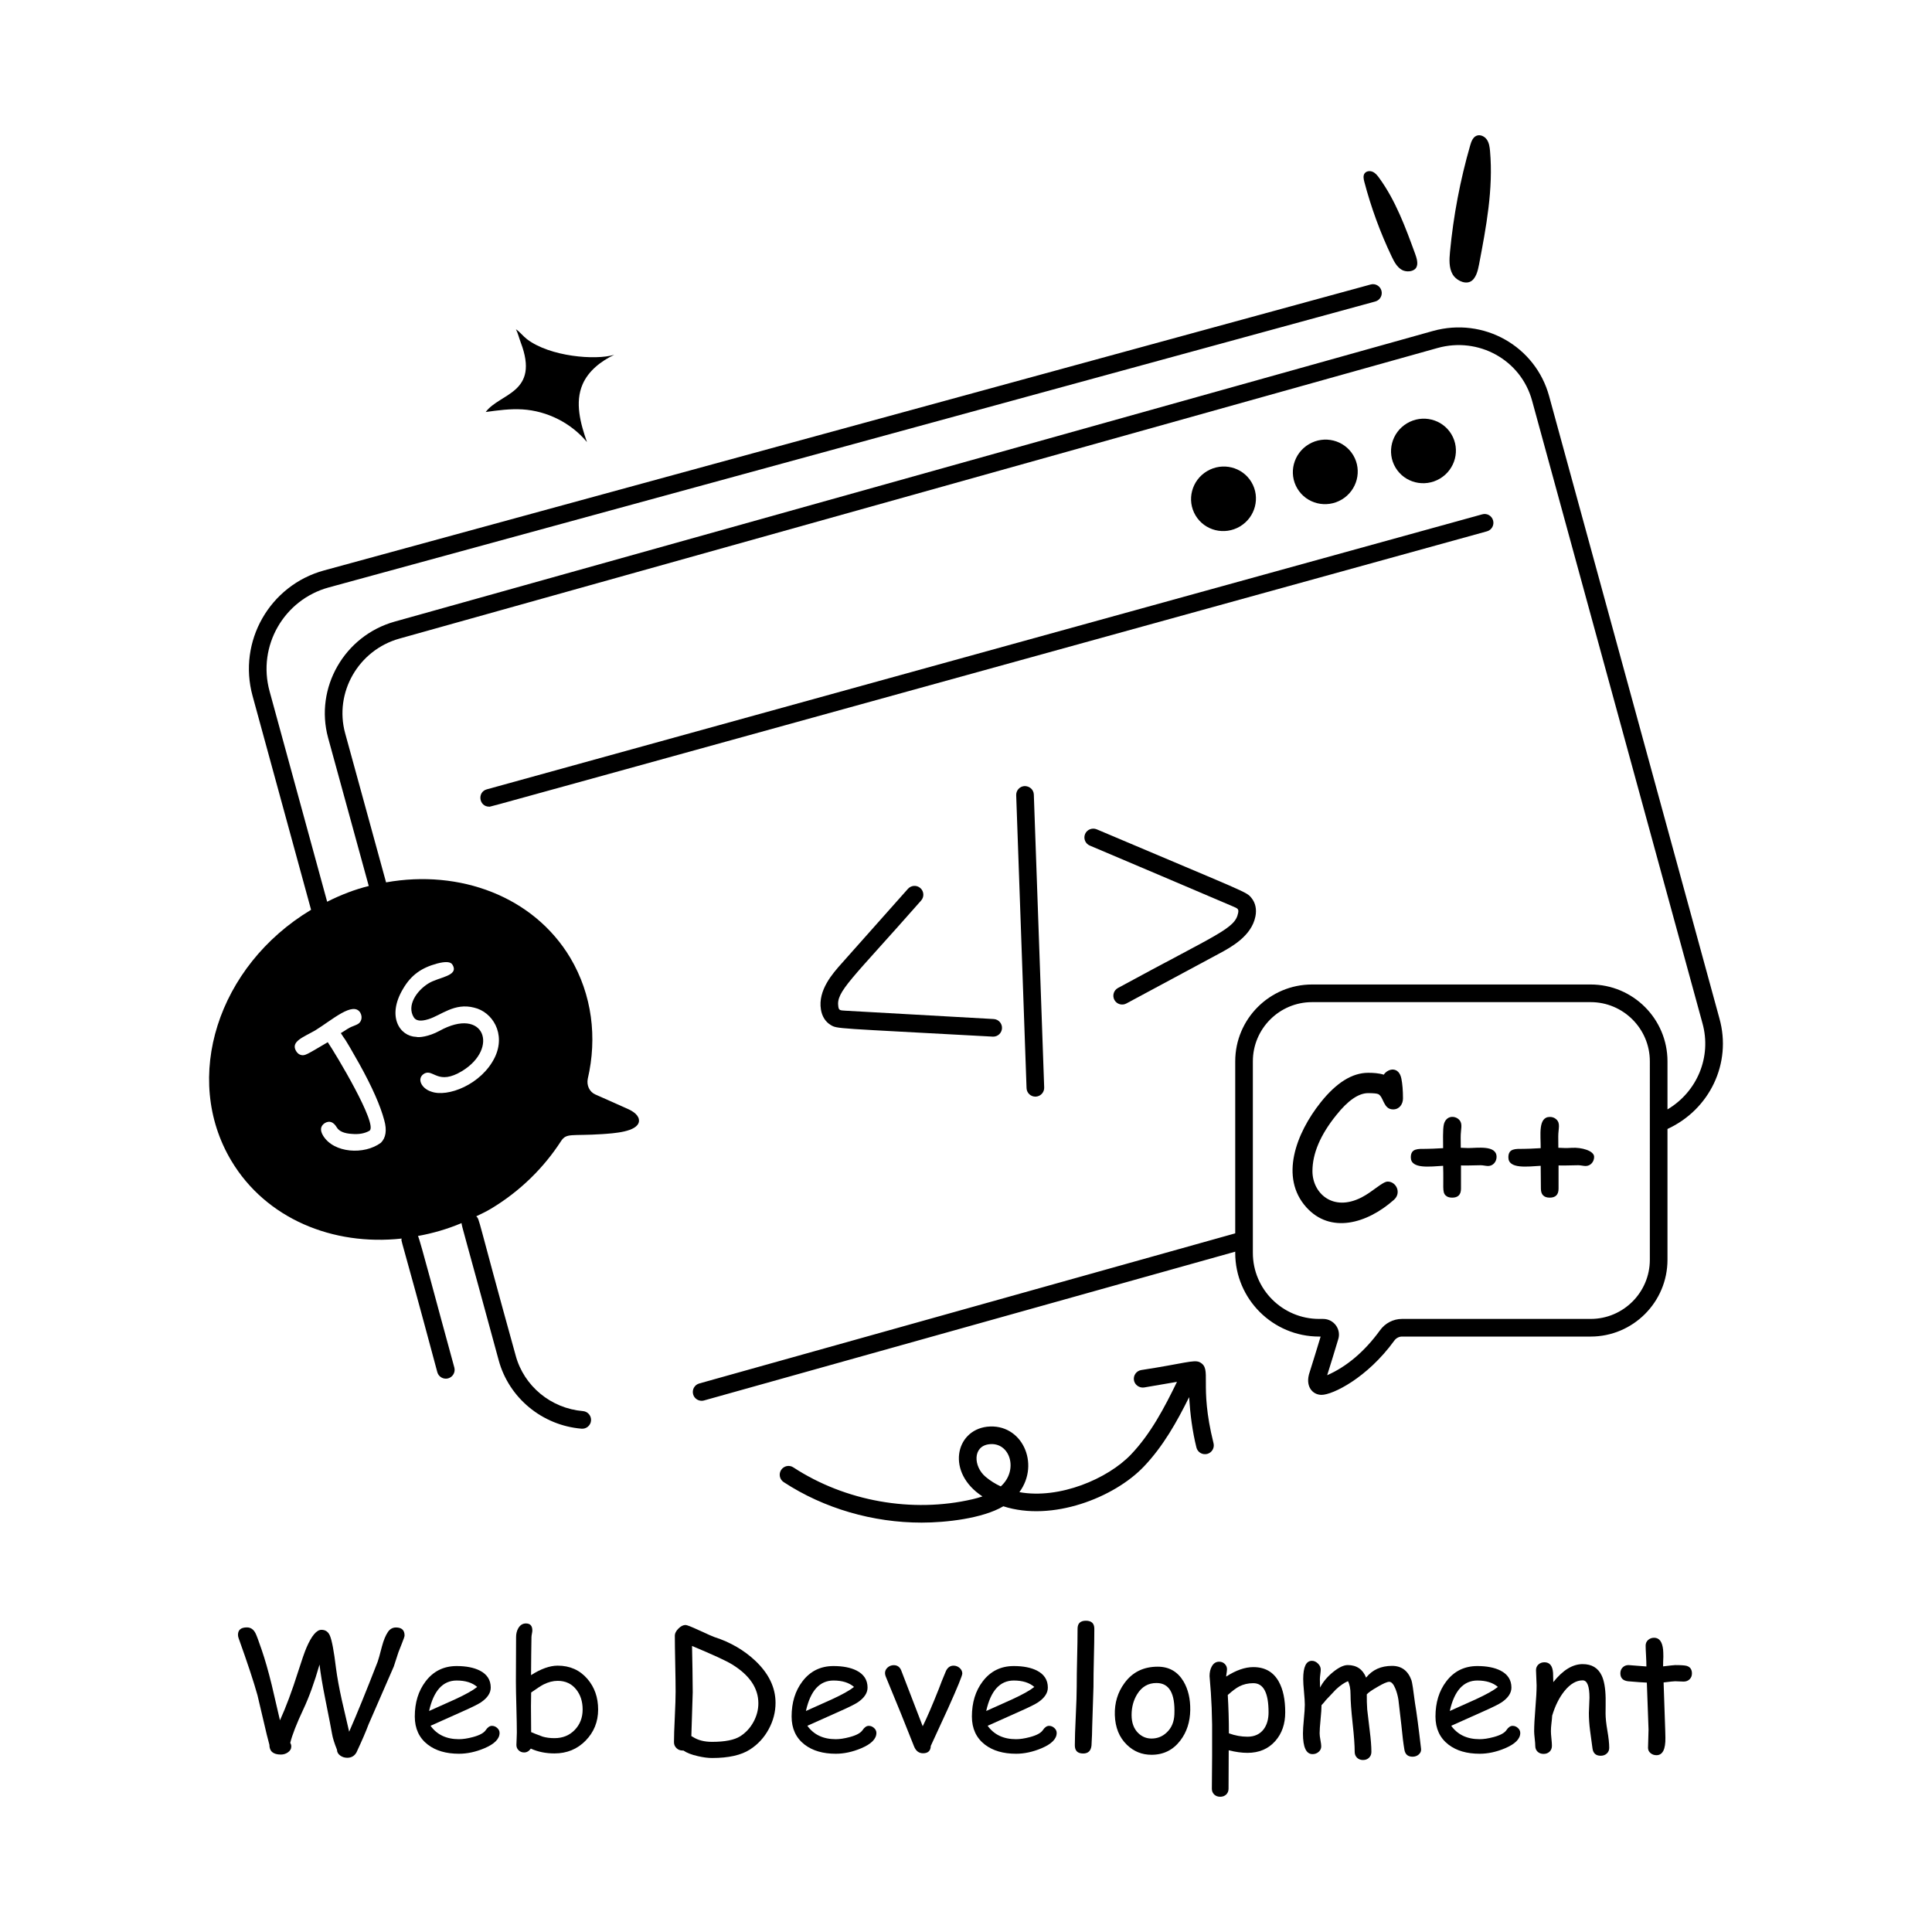 <?xml version="1.0" encoding="utf-8"?>
<!-- Generator: Adobe Illustrator 27.5.0, SVG Export Plug-In . SVG Version: 6.00 Build 0)  -->
<svg version="1.1" id="Layer_1" xmlns="http://www.w3.org/2000/svg" xmlns:xlink="http://www.w3.org/1999/xlink" x="0px" y="0px"
	 viewBox="0 0 5000 5000" style="enable-background:new 0 0 5000 5000;" xml:space="preserve">
<g id="Web_Development_2_">
	<path d="M1589.518,918.244c-48.644,14.628-166.323,4.732-225.477-40.279c-10.263-7.8-18.216-18.691-28.791-25.882
		c5.52,11.143,7.96,22.502,12.384,34.128c50.086,131.686-54.053,130.797-90.632,180.061c31.591-4.353,63.443-8.729,95.212-6.745
		c64.23,4.026,126.02,35.317,166.815,84.489c-16.871-48.206-31.703-102.184-11.292-149.387
		C1522.822,959.749,1555.123,934.751,1589.518,918.244z"/>
	<path d="M1265.958,2087.637c6.104,0-108.237,30.441,2582.275-712.577c12.124-3.328,19.256-15.927,15.898-28.051
		c-3.328-12.124-15.69-19.434-28.081-15.927l-2576.184,711.745C1234.421,2049.811,1239.501,2087.637,1265.958,2087.637z"/>
	<path d="M3726.503,1238.636c39.975-23.772,53.328-75.084,29.823-114.613c-23.505-39.536-74.965-52.322-114.939-28.557
		c-39.975,23.772-53.328,75.084-29.823,114.613C3635.069,1249.616,3686.528,1262.401,3726.503,1238.636z"/>
	<path d="M3472.41,1292.823c39.975-23.772,53.324-75.091,29.819-114.62c-23.505-39.536-74.965-52.322-114.939-28.549
		c-39.975,23.765-53.324,75.076-29.823,114.613C3380.972,1303.802,3432.431,1316.58,3472.41,1292.823z"/>
	<path d="M3208.975,1362.468c39.975-23.765,53.328-75.084,29.823-114.62c-23.505-39.536-74.965-52.314-114.939-28.549
		c-39.975,23.765-53.328,75.084-29.823,114.62C3117.54,1373.456,3169,1386.233,3208.975,1362.468z"/>
	<path d="M3821.095,351.362c-9.424,3.997-13.376,14.962-16.202,24.746c-25.971,90.023-43.5,182.379-52.284,275.47
		c-1.879,19.924-3.079,41.253,6.827,58.554c7.581,13.253,28.43,25.57,44.239,19.375c16.202-6.337,21.306-30.54,24.133-45.353
		c18.461-96.731,37.007-194.941,28.416-292.764c-0.914-10.385-2.284-21.187-8.086-29.819
		C3842.338,352.93,3830.779,347.261,3821.095,351.362z"/>
	<path d="M3552.939,444.817c-6.987-3.284-16.533-2.533-21.172,3.699c-4.517,6.062-2.89,14.471-0.984,21.722
		c17.51,66.696,41.304,131.691,70.975,193.871c6.352,13.313,13.673,27.257,26.573,34.485c9.873,5.534,27.884,5.505,35.655-4.346
		c7.964-10.081,2.054-27.308-1.753-37.739c-24.861-68.115-50.227-137.196-92.813-195.855
		C3564.899,454.423,3559.926,448.108,3552.939,444.817z"/>
	<path d="M3581.076,2781.271c-12.14-4-27.463-4.873-40.25-4.873c-41.252,0-82.115,25.421-122.699,76.242
		c-64.375,80.694-106.698,194.575-37.445,271.711c61.974,68.929,156.389,43.209,226.814-19.256
		c20.121-17.896,6.066-47.188-16.121-47.188c-13.38,0-38.681,26.139-67.788,41.03c-74.559,38.114-127.011-11.365-127.011-67.952
		c0-45.68,20.545-94.05,61.63-144.982c30.228-38.006,57.767-56.979,82.62-56.979c14.163,0,23.063,0.951,26.647,2.793
		c14.039,8.159,12.495,39.299,38.006,39.299c16.363,0,25.414-13.819,25.414-28.497c0-20.207-1.4-37.219-4.142-51.051
		C3620.473,2759.848,3592.869,2764.064,3581.076,2781.271z"/>
	<path d="M3799.715,2971.138l-19.256-0.728c0.045-28.335-0.877-27.538,0.672-43.652c1.202-12.339,2.641-21.96-5.932-29.894
		c-10.707-9.786-32.004-10.283-38.344,12.198c-3.505,13.884-1.922,47.191-2.073,62.358c-20.652,1.174-35.321,1.798-43.827,1.798
		c-21.794,0-39.8-1.344-39.8,22.049c0,30.808,49.969,23.751,83.627,21.826c1.783,52.603-2.892,67.492,6.326,76.577
		c3.863,3.863,9.516,5.824,17.075,5.824c15.226,0,22.836-7.726,22.836-23.118v-60.285c10.723,0.538,17.302,0.136,51.274-0.498
		c5.624,0,13.509,2.006,18.754,2.006c13.034,0,22.053-11.204,22.053-23.616C3873.101,2962.896,3822.697,2971.138,3799.715,2971.138z
		"/>
	<path d="M4067.897,2970.529c-19.213,1.214-18.529,0.213-34.931-0.119l-0.223-29.27c0-20.557,6.433-33.661-5.037-44.276
		c-4.535-4.145-10.021-6.27-16.514-6.27c-31.417,0-23.572,47.566-23.903,80.826c-20.652,1.174-35.32,1.798-43.826,1.798
		c-21.794,0-39.8-1.344-39.8,22.049c0,30.808,49.97,23.751,83.627,21.826c0.058,6.128,0.619,65.41,0.561,59.282
		c0,15.416,7.881,23.118,22.84,23.118c15.225,0,22.836-7.726,22.836-23.118v-60.285c10.723,0.538,17.303,0.136,51.274-0.498
		c5.624,0,13.509,2.006,18.754,2.006c13.034,0,22.052-11.204,22.052-23.616C4125.608,2977.913,4092.421,2968.967,4067.897,2970.529z
		"/>
	<path d="M1039.492,3205.393c-1.27,10.581-7.909-28.174,92.27,345.732c2.764,10.163,11.975,16.819,22.019,16.819
		c1.961,0,3.982-0.238,6.002-0.772c12.154-3.328,19.315-15.868,16.017-28.052c-46.908-170.281-87.95-328.134-94.057-340.42
		c37.835-6.857,75.708-17.651,112.766-33.341c0.543,8.609,3.055,12.422,96.022,354.743
		c26.358,97.586,112.533,168.843,214.427,177.342c12.251,1.114,23.585-8.139,24.634-20.86c1.07-12.54-8.291-23.594-20.831-24.664
		c-82.817-6.894-152.827-64.661-174.192-143.763c-102.423-369.109-92.634-351.099-102.05-360.33
		c12.395-6.136,24.905-11.753,37.011-19.018c76.811-45.851,138.144-107.191,182.279-175.396
		c14.281-22.083,26.475-13.073,107.184-18.349c27.809-2.039,90.664-5.322,94.581-32.672c1.716-15.467-14.906-26.365-29.233-32.672
		c-27.513-12.607-55.601-24.649-83.69-37.256c-15.474-6.872-22.926-24.07-19.486-40.695
		c24.645-106.04,11.467-217.243-45.283-312.964c-95.316-159.044-285.878-229.307-476.74-195.223l-105.936-386.063
		c-28.735-105.252,34.351-215.14,140.614-244.856l2686.577-752.039c105.489-29.554,215.591,30.122,244.647,136.453l440.829,1610.817
		c24.5,87.572-13.948,177.899-90.454,223.238v-124.463c0-109.591-89.176-198.797-198.797-198.797h-721.075
		c-109.621,0-198.797,89.206-198.797,198.797v445.227l-1387.089,388.53c-12.154,3.387-19.226,15.987-15.839,28.17
		c2.823,10.044,12.005,16.641,21.99,16.641c2.021,0,4.101-0.297,6.151-0.832L3196.75,3239.32v3.179
		c0,119.397,97.407,216.507,217.131,216.507h3.922c-9.212,30.667-18.869,61.749-28.289,91.702
		c-12.864,36.392,6.838,59.193,30.666,59.193c28.808,0,118.24-43.799,188.248-140.376c4.635-6.478,12.243-10.519,19.82-10.519
		h488.374c109.621,0,198.797-89.146,198.797-198.737v-338.504c109.126-50.219,166.945-169.884,134.462-285.997l-440.799-1610.698
		c-35.213-128.808-168.88-205.363-300.988-168.427l-2686.576,752.039c-130.362,36.491-207.682,171.458-172.35,300.899
		l105.182,383.374c-36.439,9.004-72.361,22.896-107.682,40.71l-148.96-544.551c-32.375-117.717,37.706-237.438,153.124-268.866
		L3559.16,780.275c12.183-3.269,19.345-15.868,16.017-27.992c-3.298-12.183-15.987-19.493-28.021-15.987L838.827,1476.212
		c-140.929,38.385-223.93,184.025-185.127,324.969l151.356,553.362c-241.743,145.064-334.518,435.562-206.159,649.878
		C688.367,3153.725,860.817,3224.856,1039.492,3205.393z M4269.776,3260.27c0,84.392-68.702,153.094-153.154,153.094h-488.374
		c-22.376,0-43.682,11.054-56.875,29.537c-39.73,54.795-86.145,93.96-136.632,116.128c9.687-30.845,19.345-61.987,28.2-91.761
		c9.186-26.227-10.381-53.904-38.749-53.904h-10.311c-94.555,0-171.488-76.666-171.488-170.864v-495.833
		c0-84.451,68.702-153.154,153.154-153.154h721.075c84.452,0,153.154,68.702,153.154,153.154V3260.27z M1043.121,2559.044
		c21.235-36.376,48.219-54.461,87.698-65.329c21.785-5.743,35.54-5.171,40.127,2.867c18.173,29.728-35.888,31.787-62.481,48.711
		c-30.864,19.288-56.019,57.242-37.828,87.126c5.728,9.747,18.342,11.463,38.4,5.163c32.483-10.002,67.103-43.176,118.078-29.805
		c47.205,10.885,82.951,67.477,53.31,128.965c-34.437,70.287-122.513,104.021-164.509,88.27
		c-25.527-8.062-38.897-34.909-17.194-47.002c23.395-11.698,34.724,31.721,97.444-6.307c96.119-58.922,57.377-168.14-59.041-103.737
		c-27.8,15.153-53.526,17.491-59.613,15.467C1033.991,2682.172,1000.646,2629.958,1043.121,2559.044z M815.564,2666.814
		c44.251-27.266,98.565-76.442,116.93-45.858c6.842,12.317,1.973,24.633-6.303,29.233c-1.724,1.151-5.731,2.875-11.466,5.163
		c-14.936,5.592-18.347,10.154-32.672,18.334c13.287,21.668,2.764-0.557,47.578,79.103c33.82,60.76,55.026,109.479,64.769,146.17
		c7.455,26.365,4.015,45.851-8.599,58.465c-42.97,32.036-122.12,27.052-149.603-18.342c-8.599-14.33-6.875-25.221,4.587-32.68
		c12.035-6.879,22.357-2.867,30.952,11.463c5.731,9.747,18.914,15.474,38.404,16.626c18.914,1.716,33.82-1.152,45.858-8.016
		c24.113-14.194-89.022-202.028-107.763-229.285c-55.677,32.844-58.833,35.236-68.784,33.237
		c-5.159-1.136-9.743-4.576-13.183-10.311C751.719,2695.499,784.37,2684.606,815.564,2666.814z"/>
	<path d="M2383.854,2330.591c8.38-9.39,7.518-23.832-1.902-32.212c-9.39-8.321-23.772-7.488-32.212,1.902l-172.082,193.566
		c-22.881,25.734-61.214,68.821-53.131,118.684c2.793,17.71,11.678,31.855,24.931,39.878c17.846,10.767,8.605,7.82,419.642,30.369
		c0.416,0.059,0.832,0.059,1.278,0.059c12.035,0,22.079-9.39,22.762-21.573c0.684-12.599-8.944-23.356-21.544-24.01
		c-127.777-7.013-255.523-14.204-383.389-21.573c-14.111-0.905-17.098-0.629-18.632-10.341
		C2163.211,2565.91,2202.883,2536.318,2383.854,2330.591z"/>
	<path d="M2893.385,2556.845c-11.114,5.943-15.274,19.791-9.331,30.904c5.961,11.064,19.793,15.261,30.904,9.271l239.388-128.668
		c31.617-16.997,84.57-45.465,94.703-96.754c3.595-18.126,0.059-34.826-9.955-47.248c-13.898-17.119-4.53-10.011-400.951-178.115
		c-11.559-4.695-24.991,0.594-29.923,12.124c-4.933,11.649,0.505,25.021,12.094,29.953
		c123.052,52.062,245.985,104.361,368.829,156.779c13.789,5.885,17.215,6.908,15.155,17.651
		C3196.177,2403.835,3153.296,2415.333,2893.385,2556.845z"/>
	<path d="M2651.917,2034.328c-12.599,0.476-22.465,11.054-22.019,23.654l26.803,758.101c0.446,12.302,10.579,21.989,22.822,21.989
		c0.267,0,0.535,0,0.802,0c12.599-0.475,22.465-11.054,22.019-23.653l-26.803-758.101
		C2675.065,2043.718,2664.933,2034.506,2651.917,2034.328z"/>
	<path d="M2053.18,3797.585c-10.549-7.013-24.664-3.982-31.588,6.597c-6.894,10.519-3.922,24.664,6.627,31.558
		c104.717,68.524,231.365,104.777,356.972,104.777c62.474,0,157.369-10.447,211.426-42.255
		c126.231,40.77,286.992-22.406,363.45-102.578c50.643-53.124,85.792-116.232,117.384-179.897
		c2.797,43.927,8.228,87.646,18.892,130.391c2.875,11.564,14.415,19.633,27.665,16.641c12.213-3.091,19.672-15.452,16.611-27.695
		c-38.72-155.036-2.246-192.113-35.866-209.791c-15.014-7.248-41.183,3.55-151.43,20.385c-12.421,2.139-20.771,13.966-18.661,26.387
		c2.14,12.421,14.353,20.444,26.328,18.661l85.031-14.546c-32.616,67.031-67.803,134.203-118.996,187.965
		c-60.174,63.056-185.395,116.306-288.864,97.467c54.474-73.833,6.287-179.171-83.56-169.319
		c-82.761,9.875-106.238,119.064-11.975,180.373c-7.994,2.734-16.641,5.171-26.001,7.37
		C2360.735,3916.209,2187.494,3885.424,2053.18,3797.585z M2560.007,3737.678c53.702-6.509,77.094,66.823,29.953,109.115
		c-13.937-6.418-27.13-14.62-39.224-24.783C2518.893,3795.244,2516.973,3742.658,2560.007,3737.678z"/>
	<g>
		<g>
			<path d="M898.807,4549.086c-6.775,0-12.718-1.783-17.889-5.408c-5.824-4.161-8.796-9.271-8.796-15.393
				c-6.775-16.819-10.995-30.428-12.778-41.007c-1.783-10.519-7.548-40.413-17.413-89.622c-7.488-37.323-12.481-67.276-14.977-89.86
				c-13.075,45.762-27.101,84.511-42.077,116.247c-17.294,36.788-28.527,65.552-33.697,86.353c1.783,3.15,2.674,6.3,2.674,9.331
				c0,6.24-2.971,11.411-8.855,15.452c-5.289,3.685-11.292,5.587-18.067,5.587c-19.791,0-29.716-8.38-29.716-25.199l-6.835-26.388
				l-24.01-101.924c-9.568-34.411-25.852-83.679-48.912-147.924c-1.01-3.031-1.545-5.824-1.545-8.32
				c0-12.896,7.726-19.315,23.119-19.315c9.568,0,16.938,4.933,22.049,14.739c2.674,4.992,8.023,19.375,16.106,43.087
				c8.617,25.08,17.294,55.33,25.971,90.692l21.395,91.939c15.69-34.411,31.32-76.309,46.891-125.637
				c9.568-30.131,16.819-50.992,21.811-62.64c13.253-30.607,26.09-45.94,38.571-45.94c10.282,0,17.532,4.933,21.811,14.739
				c5.289,11.946,10.638,40.354,16.046,85.283c2.972,22.762,7.964,50.101,14.977,81.956l18.958,81.777
				c19.672-44.692,44.276-105.074,73.813-181.205c1.605-4.16,5.289-17.235,10.995-39.284c4.279-16.225,9.509-28.883,15.63-37.857
				c5.289-7.667,12.243-11.47,20.741-11.47c14.798,0,22.227,6.954,22.227,20.801c0,2.377-2.318,9.331-7.013,20.801l-8.855,22.465
				l-12.064,37.025l-65.434,150.182c-6.062,16.522-16.403,40.532-31.082,72.03C917.29,4544.451,909.386,4549.086,898.807,4549.086z"
				/>
			<path d="M1187.82,4538.686c-33.162,0-60.025-7.845-80.588-23.535c-22.465-17.294-33.757-41.602-33.757-72.803
				c0-36.015,9.271-66.266,27.814-90.691c20.088-26.625,46.95-39.938,80.588-39.938c24.367,0,44.276,3.922,59.728,11.648
				c18.899,9.568,28.408,24.307,28.408,44.098c0,13.907-8.32,26.506-24.902,37.857c-7.369,4.992-22.881,12.778-46.713,23.297
				l-84.154,37.679c8.261,11.47,18.483,20.147,30.726,25.971c12.302,5.825,26.566,8.737,42.85,8.737
				c10.163,0,22.049-1.783,35.718-5.408c17.294-4.577,28.467-10.579,33.46-17.948c4.992-7.429,10.341-11.173,16.106-11.173
				c5.111,0,9.687,1.843,13.728,5.527c4.041,3.685,6.062,7.963,6.062,12.777c0,15.393-13.134,28.646-39.403,39.759
				C1231.026,4533.991,1209.155,4538.686,1187.82,4538.686z M1181.877,4349.161c-17.889,0-32.806,6.597-44.692,19.671
				c-11.886,13.134-20.801,32.806-26.684,59.193l67.632-30.369c26.566-12.243,45.524-22.822,56.875-31.855
				C1222.349,4354.747,1204.639,4349.161,1181.877,4349.161z"/>
			<path d="M1434.934,4537.854c-22.465,0-42.85-4.161-61.214-12.48c-4.695,6.656-10.46,9.984-17.176,9.984
				c-5.587,0-10.341-1.843-14.204-5.527c-3.922-3.685-5.884-8.261-5.884-13.847c0-3.566,0.178-8.915,0.594-15.987
				c0.357-7.072,0.535-12.421,0.535-16.046c0-14.679-0.416-36.669-1.189-66.028c-0.832-29.299-1.248-51.348-1.248-66.027
				c0-10.163,0.059-29.3,0.238-57.529c0.119-28.23,0.238-47.485,0.238-57.708c0-8.32,1.783-15.809,5.468-22.465
				c4.873-8.499,11.53-12.718,20.088-12.718c10.995,0,16.522,6.062,16.522,18.126c0,1.902-0.416,4.754-1.129,8.499
				c-0.713,3.744-1.129,6.597-1.129,8.558l-0.654,45.524l-0.416,53.072c12.778-8.201,24.902-14.323,36.431-18.423
				c11.53-4.101,22.406-6.122,32.509-6.122c31.558,0,57.232,11.411,76.904,34.292c18.483,21.514,27.754,47.901,27.754,79.281
				c0,31.617-10.817,58.42-32.39,80.469C1494.008,4526.8,1467.086,4537.854,1434.934,4537.854z M1443.313,4349.993
				c-12.064,0-24.367,3.209-37.026,9.568c-6.121,3.209-16.7,10.043-31.677,20.623l-0.475,35.956l0.238,32.449l0.238,34.113
				c7.013,3.091,16.938,6.954,29.715,11.648c9.093,2.675,19.315,3.982,30.607,3.982c21.336,0,38.808-7.072,52.418-21.217
				c13.669-14.145,20.504-31.795,20.504-52.834c0-20.682-5.468-37.917-16.522-51.824
				C1479.447,4357.481,1463.46,4349.993,1443.313,4349.993z"/>
			<path d="M1940.988,4527.632c-22.762,14.739-55.39,22.049-98.002,22.049c-10.698,0-23-1.545-36.788-4.754
				c-16.581-3.744-29.062-8.618-37.442-14.561h-2.199c-6.359,0-11.648-2.081-15.868-6.241c-4.279-4.16-6.419-9.211-6.419-15.214
				c0-14.561,0.713-36.372,2.14-65.374c1.367-29.062,2.08-50.873,2.08-65.434c0-16.225-0.357-40.473-1.01-72.684
				c-0.654-32.271-1.01-56.519-1.01-72.744c0-5.646,3.09-11.648,9.271-17.889s12.362-9.331,18.483-9.331
				c3.566,0,15.274,4.636,35.302,13.907c22.584,10.4,35.659,16.165,39.165,17.294c41.72,13.431,77.26,34.113,106.619,61.986
				c34.529,32.865,51.764,69,51.764,108.343c0,23.713-5.884,46.475-17.71,68.227
				C1977.538,4497.025,1961.432,4514.498,1940.988,4527.632z M1894.751,4307.559c-14.977-9.271-49.565-25.199-103.766-47.842
				l1.129,59.907l0.654,59.728l-3.566,113.572c1.07,0.416,2.615,1.308,4.636,2.675c12.956,8.201,29.24,12.302,48.912,12.302
				c33.519,0,57.886-4.873,73.16-14.561c14.263-9.152,25.555-21.455,34.054-36.906c8.439-15.512,12.659-31.618,12.659-48.377
				C1962.621,4368.951,1939.978,4335.432,1894.751,4307.559z"/>
			<path d="M2163.022,4538.686c-33.162,0-60.025-7.845-80.588-23.535c-22.465-17.294-33.757-41.602-33.757-72.803
				c0-36.015,9.271-66.266,27.814-90.691c20.088-26.625,46.95-39.938,80.588-39.938c24.367,0,44.276,3.922,59.728,11.648
				c18.899,9.568,28.408,24.307,28.408,44.098c0,13.907-8.32,26.506-24.902,37.857c-7.37,4.992-22.881,12.778-46.713,23.297
				l-84.154,37.679c8.261,11.47,18.483,20.147,30.726,25.971c12.302,5.825,26.566,8.737,42.85,8.737
				c10.163,0,22.049-1.783,35.718-5.408c17.294-4.577,28.468-10.579,33.46-17.948c4.992-7.429,10.341-11.173,16.106-11.173
				c5.111,0,9.687,1.843,13.729,5.527s6.062,7.963,6.062,12.777c0,15.393-13.134,28.646-39.403,39.759
				C2206.229,4533.991,2184.358,4538.686,2163.022,4538.686z M2157.079,4349.161c-17.889,0-32.806,6.597-44.692,19.671
				c-11.886,13.134-20.801,32.806-26.685,59.193l67.632-30.369c26.566-12.243,45.524-22.822,56.875-31.855
				C2197.552,4354.747,2179.841,4349.161,2157.079,4349.161z"/>
			<path d="M2408.888,4518.301c-0.416,12.778-7.132,19.137-20.028,19.137c-10.757,0-18.542-5.943-23.356-17.889l-33.697-84.451
				l-39.224-95.505c-1.486-3.566-2.199-6.775-2.199-9.568c0-5.646,2.258-10.52,6.834-14.561c4.517-3.981,9.806-6.002,15.868-6.002
				c8.796,0,15.095,4.22,18.899,12.659l55.984,145.427c10.995-22.227,24.902-54.379,41.602-96.516
				c3.982-11.114,10.222-26.804,18.78-47.01c4.517-8.915,10.995-13.313,19.375-13.313c6.002,0,11.292,2.021,15.868,6.003
				c4.517,4.041,6.835,8.795,6.835,14.382c0,5.23-12.124,34.946-36.372,89.028L2408.888,4518.301z"/>
			<path d="M2629.615,4538.686c-33.163,0-60.025-7.845-80.588-23.535c-22.465-17.294-33.757-41.602-33.757-72.803
				c0-36.015,9.271-66.266,27.814-90.691c20.088-26.625,46.95-39.938,80.588-39.938c24.367,0,44.276,3.922,59.728,11.648
				c18.899,9.568,28.408,24.307,28.408,44.098c0,13.907-8.32,26.506-24.902,37.857c-7.369,4.992-22.881,12.778-46.713,23.297
				l-84.154,37.679c8.261,11.47,18.483,20.147,30.726,25.971c12.302,5.825,26.566,8.737,42.85,8.737
				c10.163,0,22.049-1.783,35.718-5.408c17.294-4.577,28.467-10.579,33.459-17.948c4.992-7.429,10.341-11.173,16.106-11.173
				c5.111,0,9.687,1.843,13.729,5.527s6.062,7.963,6.062,12.777c0,15.393-13.134,28.646-39.403,39.759
				C2672.821,4533.991,2650.95,4538.686,2629.615,4538.686z M2623.672,4349.161c-17.889,0-32.806,6.597-44.692,19.671
				c-11.886,13.134-20.801,32.806-26.685,59.193l67.633-30.369c26.566-12.243,45.524-22.822,56.875-31.855
				C2664.144,4354.747,2646.434,4349.161,2623.672,4349.161z"/>
			<path d="M2829.897,4365.623l-3.328,103.35c0,10.995-0.594,27.041-1.783,48.258c-1.426,13.907-8.617,20.801-21.573,20.801
				c-14.382,0-21.573-7.013-21.573-21.217c0-16.76,0.832-41.958,2.437-75.596c1.605-33.638,2.437-58.837,2.437-75.596
				c0-21.93,0.356-47.01,1.07-75.18c0.713-28.23,1.129-53.31,1.129-75.24c0-13.848,7.191-20.801,21.573-20.801
				c14.501,0,21.811,6.953,21.811,20.801c0,21.93-0.356,47.01-1.129,75.24C2830.254,4318.613,2829.897,4343.693,2829.897,4365.623z"
				/>
			<path d="M2980.079,4541.36c-24.664,0-45.881-8.558-63.651-25.793c-19.85-19.137-30.25-44.871-31.261-77.142
				c-0.891-31.379,7.488-58.956,25.08-82.787c20.563-28.17,49.209-42.255,85.937-42.255c29.359,0,51.586,12.718,66.741,38.095
				c12.064,20.503,17.829,45.167,17.413,74.051c-0.476,30.785-8.974,57.054-25.555,78.805
				C3035.944,4529.058,3011.102,4541.36,2980.079,4541.36z M2993.332,4355.639c-21.633-0.179-38.452,9.568-50.457,29.121
				c-9.568,15.63-14.323,33.519-14.323,53.666c0,20.088,5.765,35.777,17.413,47.01c9.687,9.271,21.038,13.907,34.113,13.907
				c15.274,0,28.408-5.229,39.462-15.809c12.48-11.648,19.077-27.397,19.791-47.188
				C3041.412,4382.68,3026.079,4355.757,2993.332,4355.639z"/>
			<path d="M3228.382,4536.368c-14.739,0-30.845-2.199-48.496-6.656l-0.416,99.487c0,6.062-2.021,11.054-6.062,14.977
				c-4.041,3.863-9.212,5.824-15.571,5.824c-6.3,0-11.47-1.961-15.511-5.824c-4.042-3.922-6.062-8.915-6.062-14.977l0.654-83.204
				v-83.025c-0.416-30.369-1.545-58.064-3.269-83.025l-3.328-42.196c0-9.865,1.902-18.186,5.705-24.961
				c4.457-8.201,10.816-12.302,19.196-12.302c5.705,0,10.519,1.902,14.442,5.765c3.863,3.803,5.824,8.439,5.824,14.025
				c0,1.248-0.238,3.507-0.654,6.835c-0.772,4.338-1.248,8.261-1.545,11.886c12.599-8.201,24.783-14.323,36.55-18.423
				s23-6.122,33.698-6.122c30.131,0,52.18,12.6,66.087,37.857c11.054,19.969,16.522,46.356,16.522,79.222
				c0,29.953-8.499,54.677-25.555,74.051C3282.523,4526.146,3258.454,4536.368,3228.382,4536.368z M3243.537,4356.055
				c-13.491,0-25.674,2.853-36.55,8.499c-7.785,4.041-17.651,11.411-29.537,22.049c1.902,31.499,2.912,64.542,2.912,99.25
				c15.987,5.824,31.974,8.736,48.02,8.736c18.305,0,32.33-6.478,42.077-19.375c8.32-11.232,12.54-25.793,12.54-43.682
				c0-25.199-3.269-44.098-9.806-56.638C3266.655,4362.295,3256.79,4356.055,3243.537,4356.055z"/>
			<path d="M3655.75,4546.353c-12.064,0-19.137-6.002-21.157-18.067c-2.675-15.273-5.29-36.788-7.964-64.482l-7.488-64.482
				c-1.426-9.568-3.922-18.958-7.488-28.111c-4.992-12.48-10.4-18.721-16.284-18.721c-5.408,0-15.571,4.398-30.369,13.134
				c-14.145,8.023-23.356,14.501-27.754,19.315c-0.178,13.075,0.178,26.09,1.07,39.105l6.597,55.568
				c2.793,21.871,4.22,39.997,4.22,54.261c0,6.121-2.021,11.173-6.062,15.095c-4.042,3.982-9.212,5.943-15.571,5.943
				c-6.3,0-11.47-1.961-15.511-5.943c-4.041-3.922-6.062-8.974-6.062-15.095c0-16.76-1.783-41.542-5.408-74.348
				c-3.566-32.806-5.349-57.589-5.349-74.348c0-14.739-2.259-26.15-6.656-34.351c-10.282,4.457-20.682,11.648-31.261,21.633
				l-25.971,27.457c-2.377,3.328-6.121,7.726-11.232,13.134c0,8.32-0.832,20.563-2.437,36.788
				c-1.605,16.225-2.437,28.23-2.437,36.015c0,4.16,0.713,9.984,2.08,17.473c1.426,7.488,2.08,12.896,2.08,16.225
				c0,5.646-2.199,10.46-6.716,14.323c-4.458,3.922-9.687,5.824-15.749,5.824c-16.581,0-24.842-17.83-24.842-53.429
				c0-8.32,0.773-20.741,2.377-37.263c1.604-16.462,2.437-28.883,2.437-37.204c0-7.37-0.713-18.364-2.08-33.103
				c-1.426-14.68-2.08-25.793-2.08-33.281c0-31.439,7.488-47.188,22.465-47.188c5.705,0,10.935,2.318,15.749,7.072
				c4.754,4.695,7.132,9.806,7.132,15.393c0,2.615-0.357,6.716-1.07,12.243c-0.773,5.586-1.129,9.806-1.129,12.718l0.475,21.811
				c7.607-14.798,18.84-28.23,33.697-40.235c14.798-12.005,27.457-18.008,37.858-18.008c23.059,0,38.927,10.816,47.604,32.45
				c8.083-10.104,17.711-17.71,28.824-22.762c11.173-5.052,23.951-7.607,38.333-7.607c24.545,0,41.304,12.48,50.279,37.441
				c1.723,4.992,4.754,24.485,9.033,58.48c4.101,23.832,9.39,63.591,15.809,119.159c0.476,5.586-1.545,10.281-5.943,14.145
				C3667.398,4544.451,3662.049,4546.353,3655.75,4546.353z"/>
			<path d="M3829.347,4538.686c-33.162,0-60.025-7.845-80.588-23.535c-22.465-17.294-33.757-41.602-33.757-72.803
				c0-36.015,9.271-66.266,27.814-90.691c20.088-26.625,46.95-39.938,80.588-39.938c24.367,0,44.276,3.922,59.728,11.648
				c18.899,9.568,28.408,24.307,28.408,44.098c0,13.907-8.32,26.506-24.901,37.857c-7.37,4.992-22.881,12.778-46.713,23.297
				l-84.154,37.679c8.261,11.47,18.483,20.147,30.726,25.971c12.302,5.825,26.565,8.737,42.85,8.737
				c10.163,0,22.049-1.783,35.718-5.408c17.294-4.577,28.468-10.579,33.46-17.948c4.992-7.429,10.341-11.173,16.106-11.173
				c5.111,0,9.687,1.843,13.729,5.527s6.062,7.963,6.062,12.777c0,15.393-13.134,28.646-39.403,39.759
				C3872.554,4533.991,3850.683,4538.686,3829.347,4538.686z M3823.404,4349.161c-17.889,0-32.806,6.597-44.692,19.671
				c-11.886,13.134-20.801,32.806-26.685,59.193l67.632-30.369c26.566-12.243,45.524-22.822,56.875-31.855
				C3863.877,4354.747,3846.167,4349.161,3823.404,4349.161z"/>
			<path d="M4142.608,4543.856c-12.599,0-19.731-6.478-21.335-19.553l-6.181-45.524c-2.08-16.225-3.09-31.439-3.09-45.583
				c0-3.863,0.238-10.46,0.773-19.731c0.535-9.331,0.772-15.868,0.772-19.791c0-29.953-5.884-44.93-17.651-44.93
				c-16.403,0-32.152,9.212-47.129,27.695c-13.491,16.759-24.07,37.976-31.736,63.65c-0.297,5.408-0.951,12.184-1.961,20.385
				c-0.891,6.894-1.307,13.669-1.307,20.147c0,4.16,0.416,10.4,1.307,18.721c0.892,8.321,1.308,14.561,1.308,18.721
				c0,6.24-2.021,11.351-6.062,15.214c-4.041,3.863-9.212,5.824-15.511,5.824c-6.478,0-11.648-1.961-15.63-5.824
				c-3.982-3.863-5.943-8.974-5.943-15.214c0-4.16-0.475-10.4-1.426-18.721c-0.951-8.32-1.426-14.561-1.426-18.721
				c0-14.263,1.07-34.054,3.15-59.372c2.14-25.317,3.209-45.108,3.209-59.371c0-4.458-0.238-11.054-0.772-19.791
				s-0.773-15.333-0.773-19.731c0-6.002,2.08-10.875,6.3-14.679c4.16-3.804,9.331-5.706,15.511-5.706
				c13.491,0,20.92,8.974,22.287,27.041l0.654,24.308c24.664-31.023,49.981-46.594,75.953-46.594
				c23.534,0,39.878,9.806,49.15,29.359c6.299,13.015,9.747,32.271,10.341,57.826v20.979l-0.178,19.375
				c0,11.47,1.545,26.387,4.695,44.633c3.15,18.186,4.754,32.984,4.754,44.395c0,6.122-2.08,11.054-6.299,14.858
				C4154.197,4541.955,4148.908,4543.856,4142.608,4543.856z"/>
			<path d="M4357.154,4351.895c-3.09,0-6.716-0.179-10.876-0.416c-4.22-0.297-7.845-0.416-10.935-0.416
				c-3.388,0-13.372,1.01-29.954,3.09l4.161,122.962l0.237,9.152l0.238,10.579c0.594,30.37-7.132,45.584-23.119,45.584
				c-5.884,0-10.995-1.783-15.333-5.409c-4.338-3.625-6.478-8.142-6.478-13.55c0-5.23,0.178-13.134,0.654-23.713
				c0.416-10.519,0.654-18.423,0.654-23.713l-4.398-121.477c-10.757-0.416-27.041-1.605-48.912-3.506
				c-13.075-1.664-19.612-8.558-19.612-20.623c0-6.062,1.961-11.173,5.943-15.155c3.982-4.041,9.034-6.062,15.214-6.062
				l46.237,3.566c0-7.072-0.297-16.521-0.951-28.408c-0.713-11.827-1.01-20.444-1.01-25.674c0-5.824,2.139-10.638,6.359-14.441
				c4.279-3.863,9.509-5.765,15.63-5.765c13.253,0,20.979,10.222,23.178,30.607c0.416,5.111,0.654,11.292,0.654,18.483
				l-0.476,12.064l-0.178,12.896c18.186-2.199,28.646-3.328,31.261-3.328c15.273,0,25.258,0.713,29.953,2.081
				c8.974,2.793,13.431,9.331,13.431,19.553c0,6.121-2.021,11.173-6.062,15.095
				C4368.624,4349.933,4363.454,4351.895,4357.154,4351.895z"/>
		</g>
	</g>
</g>
</svg>
